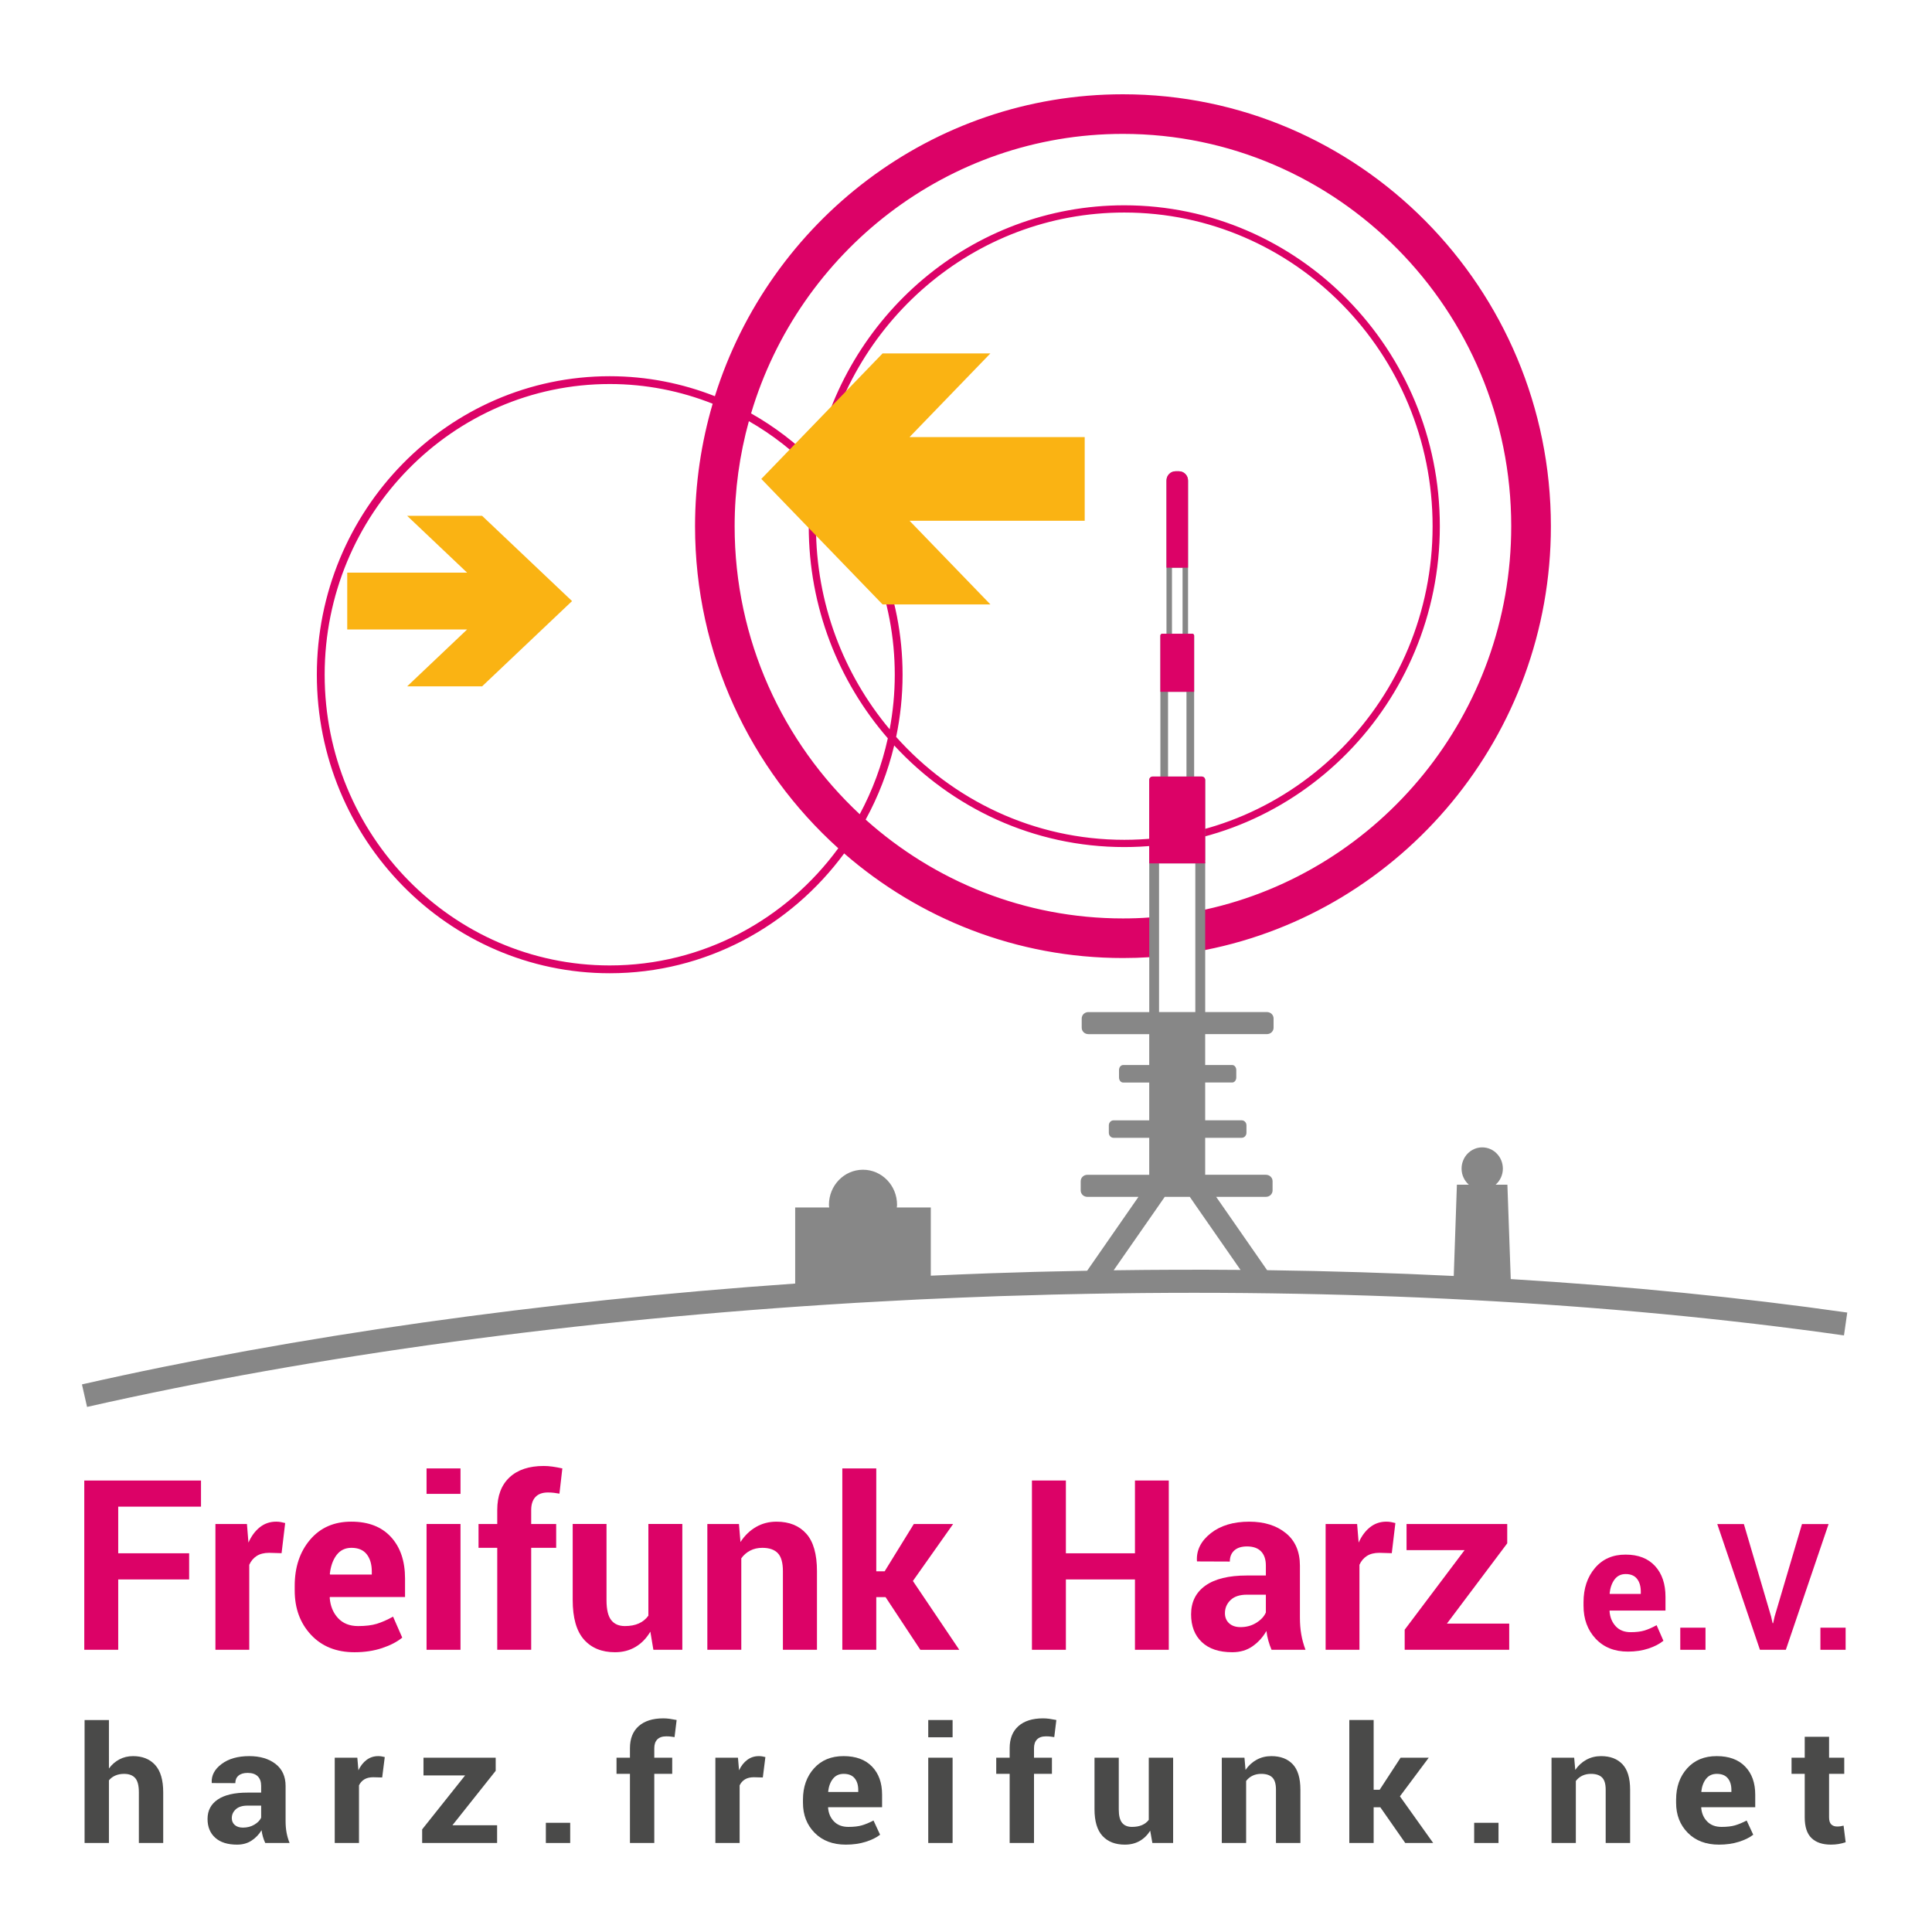 <?xml version="1.0" encoding="utf-8"?>
<!-- Generator: Adobe Illustrator 16.0.4, SVG Export Plug-In . SVG Version: 6.00 Build 0)  -->
<!DOCTYPE svg PUBLIC "-//W3C//DTD SVG 1.1//EN" "http://www.w3.org/Graphics/SVG/1.1/DTD/svg11.dtd">
<svg version="1.1" id="bunt" xmlns="http://www.w3.org/2000/svg" xmlns:xlink="http://www.w3.org/1999/xlink" x="0px" y="0px"
	 width="283.464px" height="283.464px" viewBox="0 0 283.464 283.464" enable-background="new 0 0 283.464 283.464"
	 xml:space="preserve">
<rect fill="#FFFFFF" width="283.464" height="283.464"/>
<g id="schrift_1_">
	<g>
		<path fill="#4A4A49" d="M15.984,259.475c0.416-0.57,0.925-1.016,1.529-1.336c0.604-0.319,1.272-0.48,2.006-0.48
			c1.378,0,2.461,0.434,3.248,1.301c0.787,0.868,1.18,2.208,1.18,4.02v7.425h-3.573v-7.465c0-0.974-0.181-1.663-0.543-2.069
			c-0.363-0.405-0.904-0.608-1.621-0.608c-0.489,0-0.922,0.082-1.297,0.25c-0.375,0.166-0.685,0.399-0.93,0.7v9.192h-3.572v-18.042
			h3.572V259.475z"/>
		<path fill="#4A4A49" d="M38.915,270.404c-0.13-0.285-0.243-0.587-0.336-0.902c-0.094-0.317-0.161-0.641-0.202-0.972
			c-0.367,0.608-0.85,1.113-1.45,1.514c-0.599,0.401-1.314,0.603-2.146,0.603c-1.386,0-2.454-0.337-3.205-1.013
			c-0.75-0.674-1.125-1.593-1.125-2.757c0-1.227,0.499-2.176,1.498-2.852c0.999-0.674,2.456-1.012,4.373-1.012h1.994v-0.994
			c0-0.602-0.167-1.067-0.501-1.399c-0.334-0.331-0.828-0.498-1.48-0.498c-0.58,0-1.026,0.134-1.34,0.399s-0.47,0.634-0.47,1.104
			l-3.45-0.012l-0.012-0.069c-0.058-1.056,0.428-1.967,1.456-2.735c1.027-0.767,2.377-1.15,4.049-1.15
			c1.582,0,2.866,0.381,3.853,1.14c0.986,0.76,1.481,1.841,1.481,3.243v5.17c0,0.586,0.046,1.137,0.14,1.654
			c0.094,0.516,0.242,1.029,0.446,1.538H38.915z M35.649,268.148c0.627,0,1.187-0.146,1.676-0.438
			c0.49-0.295,0.82-0.633,0.991-1.019v-1.77h-1.994c-0.758,0-1.333,0.18-1.724,0.537c-0.392,0.359-0.588,0.792-0.588,1.301
			c0,0.417,0.146,0.753,0.44,1.008C34.743,268.021,35.143,268.148,35.649,268.148z"/>
		<path fill="#4A4A49" d="M56.073,260.792l-1.31-0.034c-0.53,0-0.966,0.105-1.308,0.312c-0.343,0.21-0.603,0.502-0.783,0.88v8.454
			h-3.56V257.89h3.315l0.159,1.851c0.31-0.654,0.712-1.166,1.205-1.531c0.494-0.367,1.062-0.551,1.708-0.551
			c0.179,0,0.344,0.014,0.495,0.041c0.151,0.026,0.303,0.06,0.459,0.099L56.073,260.792z"/>
		<path fill="#4A4A49" d="M66.38,267.802h6.556v2.602H61.939v-1.999l6.299-7.911h-6.104v-2.604h10.594v1.923L66.38,267.802z"/>
		<path fill="#4A4A49" d="M83.659,270.404h-3.571v-2.962h3.571V270.404z"/>
		<path fill="#4A4A49" d="M92.426,270.404v-10.143h-1.97v-2.371h1.97v-1.388c0-1.403,0.427-2.483,1.284-3.244
			c0.856-0.759,2.059-1.139,3.608-1.139c0.302,0,0.61,0.021,0.923,0.063c0.314,0.043,0.659,0.104,1.035,0.179l-0.306,2.511
			c-0.195-0.031-0.385-0.059-0.569-0.081c-0.184-0.023-0.398-0.034-0.643-0.034c-0.58,0-1.017,0.15-1.315,0.45
			c-0.297,0.3-0.446,0.732-0.446,1.295v1.388h2.63v2.371h-2.63v10.143H92.426z"/>
		<path fill="#4A4A49" d="M111.92,260.792l-1.309-0.034c-0.531,0-0.967,0.105-1.309,0.312c-0.342,0.21-0.604,0.502-0.783,0.88v8.454
			h-3.559V257.89h3.314l0.16,1.851c0.309-0.654,0.71-1.166,1.204-1.531c0.494-0.367,1.062-0.551,1.707-0.551
			c0.178,0,0.344,0.014,0.495,0.041c0.151,0.026,0.304,0.06,0.459,0.099L111.92,260.792z"/>
		<path fill="#4A4A49" d="M124.099,270.646c-1.908,0-3.434-0.578-4.575-1.734s-1.713-2.626-1.713-4.407v-0.462
			c0-1.856,0.541-3.389,1.621-4.592c1.082-1.202,2.531-1.799,4.348-1.792c1.787,0,3.173,0.509,4.16,1.527
			c0.986,1.018,1.48,2.393,1.48,4.129v1.838h-7.902l-0.024,0.069c0.064,0.821,0.356,1.497,0.874,2.027
			c0.518,0.53,1.221,0.794,2.11,0.794c0.791,0,1.448-0.074,1.969-0.225c0.522-0.15,1.093-0.388,1.714-0.711l0.966,2.085
			c-0.539,0.419-1.244,0.767-2.116,1.041C126.136,270.508,125.166,270.646,124.099,270.646z M123.78,260.261
			c-0.66,0-1.182,0.239-1.565,0.716c-0.383,0.479-0.619,1.107-0.708,1.887l0.037,0.057h4.378v-0.299c0-0.72-0.177-1.29-0.532-1.719
			C125.035,260.476,124.498,260.261,123.78,260.261z"/>
		<path fill="#4A4A49" d="M139.765,254.896h-3.572v-2.534h3.572V254.896z M139.765,270.404h-3.572V257.89h3.572V270.404z"/>
		<path fill="#4A4A49" d="M148.138,270.404v-10.143h-1.97v-2.371h1.97v-1.388c0-1.403,0.429-2.483,1.283-3.244
			c0.857-0.759,2.062-1.139,3.608-1.139c0.302,0,0.611,0.021,0.924,0.063c0.314,0.043,0.66,0.104,1.035,0.179l-0.306,2.511
			c-0.195-0.031-0.386-0.059-0.569-0.081c-0.185-0.023-0.397-0.034-0.644-0.034c-0.578,0-1.016,0.15-1.313,0.45
			s-0.447,0.732-0.447,1.295v1.388h2.631v2.371h-2.631v10.143H148.138z"/>
		<path fill="#4A4A49" d="M168.757,268.6c-0.407,0.654-0.926,1.159-1.554,1.515c-0.629,0.354-1.351,0.531-2.165,0.531
			c-1.394,0-2.485-0.423-3.272-1.267c-0.786-0.845-1.18-2.157-1.18-3.938v-7.552h3.56v7.593c0,0.912,0.164,1.566,0.489,1.965
			c0.326,0.397,0.808,0.596,1.442,0.596c0.571,0,1.06-0.087,1.47-0.26c0.406-0.175,0.74-0.431,1.001-0.771v-9.122h3.573v12.514
			h-3.045L168.757,268.6z"/>
		<path fill="#4A4A49" d="M182.588,257.89l0.158,1.792c0.439-0.64,0.982-1.137,1.626-1.49c0.645-0.354,1.367-0.533,2.166-0.533
			c1.338,0,2.382,0.397,3.131,1.191c0.751,0.795,1.126,2.04,1.126,3.735v7.818h-3.585v-7.825c0-0.841-0.18-1.438-0.538-1.79
			c-0.358-0.351-0.899-0.527-1.626-0.527c-0.473,0-0.896,0.091-1.272,0.271c-0.375,0.183-0.689,0.438-0.941,0.772v9.099h-3.571
			V257.89H182.588z"/>
		<path fill="#4A4A49" d="M202.521,265.165h-0.979v5.239h-3.571v-18.042h3.571v10.235h0.882l3.069-4.707h4.134l-4.23,5.667
			l4.881,6.847h-4.099L202.521,265.165z"/>
		<path fill="#4A4A49" d="M219.863,270.404h-3.572v-2.962h3.572V270.404z"/>
		<path fill="#4A4A49" d="M230.964,257.89l0.16,1.792c0.439-0.64,0.982-1.137,1.626-1.49c0.646-0.354,1.367-0.533,2.165-0.533
			c1.338,0,2.381,0.397,3.132,1.191c0.751,0.795,1.125,2.04,1.125,3.735v7.818h-3.585v-7.825c0-0.841-0.179-1.438-0.538-1.79
			c-0.358-0.351-0.899-0.527-1.626-0.527c-0.472,0-0.897,0.091-1.272,0.271c-0.374,0.183-0.69,0.438-0.942,0.772v9.099h-3.569
			V257.89H230.964z"/>
		<path fill="#4A4A49" d="M252.208,270.646c-1.909,0-3.434-0.578-4.575-1.734s-1.714-2.626-1.714-4.407v-0.462
			c0-1.856,0.54-3.389,1.621-4.592c1.081-1.202,2.529-1.799,4.35-1.792c1.787,0,3.172,0.509,4.157,1.527
			c0.988,1.018,1.481,2.393,1.481,4.129v1.838h-7.903l-0.024,0.069c0.066,0.821,0.356,1.497,0.876,2.027
			c0.517,0.53,1.222,0.794,2.109,0.794c0.79,0,1.448-0.074,1.97-0.225c0.522-0.15,1.093-0.388,1.714-0.711l0.966,2.085
			c-0.538,0.419-1.243,0.767-2.118,1.041C254.247,270.508,253.276,270.646,252.208,270.646z M251.89,260.261
			c-0.661,0-1.184,0.239-1.567,0.716c-0.381,0.479-0.619,1.107-0.708,1.887l0.036,0.057h4.38v-0.299c0-0.72-0.178-1.29-0.531-1.719
			C253.144,260.476,252.608,260.261,251.89,260.261z"/>
		<path fill="#4A4A49" d="M268.363,254.826v3.064h2.226v2.371h-2.226v6.372c0,0.485,0.105,0.832,0.317,1.041
			c0.212,0.207,0.497,0.312,0.857,0.312c0.186,0,0.348-0.011,0.482-0.03c0.134-0.018,0.292-0.052,0.471-0.099l0.306,2.441
			c-0.359,0.115-0.708,0.201-1.053,0.261c-0.342,0.057-0.712,0.086-1.112,0.086c-1.233,0-2.179-0.319-2.844-0.96
			c-0.664-0.64-0.997-1.653-0.997-3.041v-6.384h-1.934v-2.371h1.934v-3.064H268.363z"/>
	</g>
	<g>
		<path fill="#DC0267" d="M27.751,231.737H17.346v10.321h-4.981v-24.837h17.126v3.838H17.346v6.841h10.405V231.737z"/>
		<path fill="#DC0267" d="M41.313,227.883l-1.825-0.052c-0.74,0-1.348,0.153-1.825,0.461c-0.478,0.306-0.842,0.738-1.092,1.296
			v12.47h-4.964v-18.457h4.623l0.222,2.729c0.432-0.966,0.992-1.72,1.68-2.261c0.688-0.54,1.48-0.81,2.379-0.81
			c0.25,0,0.48,0.021,0.691,0.06c0.21,0.04,0.423,0.089,0.639,0.145L41.313,227.883z"/>
		<path fill="#DC0267" d="M52.008,242.417c-2.661,0-4.788-0.854-6.38-2.56c-1.592-1.706-2.388-3.871-2.388-6.499v-0.683
			c0-2.739,0.753-4.997,2.26-6.771c1.507-1.774,3.528-2.655,6.064-2.645c2.491,0,4.423,0.75,5.8,2.251
			c1.376,1.501,2.064,3.531,2.064,6.089v2.713h-11.02l-0.034,0.102c0.091,1.213,0.497,2.21,1.219,2.991
			c0.723,0.781,1.703,1.173,2.943,1.173c1.103,0,2.018-0.111,2.746-0.333c0.728-0.222,1.523-0.572,2.388-1.05l1.348,3.078
			c-0.751,0.617-1.735,1.129-2.951,1.534C54.852,242.212,53.498,242.417,52.008,242.417z M51.565,227.097
			c-0.921,0-1.649,0.354-2.184,1.059c-0.535,0.705-0.864,1.632-0.989,2.78l0.051,0.086h6.107v-0.445
			c0-1.057-0.248-1.901-0.742-2.532C53.313,227.414,52.566,227.097,51.565,227.097z"/>
		<path fill="#DC0267" d="M67.565,219.182h-4.981v-3.735h4.981V219.182z M67.565,242.058h-4.981v-18.457h4.981V242.058z"/>
		<path fill="#DC0267" d="M72.956,242.058v-14.961h-2.747v-3.496h2.747v-2.048c0-2.069,0.597-3.663,1.791-4.784
			c1.194-1.12,2.871-1.681,5.032-1.681c0.42,0,0.85,0.032,1.288,0.095c0.438,0.062,0.918,0.151,1.441,0.264l-0.426,3.702
			c-0.273-0.046-0.538-0.086-0.793-0.12c-0.256-0.034-0.555-0.052-0.896-0.052c-0.807,0-1.418,0.223-1.833,0.666
			c-0.416,0.443-0.623,1.081-0.623,1.91v2.048h3.667v3.496h-3.667v14.961H72.956z"/>
		<path fill="#DC0267" d="M95.421,239.397c-0.569,0.967-1.291,1.712-2.167,2.233c-0.875,0.523-1.882,0.786-3.019,0.786
			c-1.945,0-3.466-0.623-4.563-1.868c-1.097-1.245-1.646-3.181-1.646-5.81v-11.138h4.963v11.198c0,1.346,0.227,2.312,0.683,2.898
			c0.455,0.587,1.125,0.881,2.013,0.881c0.796,0,1.478-0.129,2.047-0.386c0.568-0.256,1.035-0.634,1.398-1.136v-13.456h4.981v18.457
			h-4.247L95.421,239.397z"/>
		<path fill="#DC0267" d="M108.42,223.601l0.222,2.645c0.614-0.944,1.37-1.678,2.269-2.201c0.898-0.522,1.904-0.784,3.02-0.784
			c1.864,0,3.32,0.586,4.366,1.757c1.046,1.171,1.569,3.008,1.569,5.509v11.532h-4.998v-11.542c0-1.241-0.25-2.121-0.75-2.64
			c-0.501-0.519-1.257-0.779-2.269-0.779c-0.66,0-1.251,0.135-1.774,0.402c-0.523,0.269-0.961,0.646-1.313,1.137v13.422h-4.981
			v-18.457H108.42z"/>
		<path fill="#DC0267" d="M129.931,234.33h-1.364v7.729h-4.982v-26.611h4.982v15.097h1.228l4.281-6.942h5.767l-5.903,8.358
			l6.806,10.099h-5.714L129.931,234.33z"/>
		<path fill="#DC0267" d="M171.485,242.058h-4.964v-10.321h-10.133v10.321h-4.981v-24.837h4.981V227.9h10.133v-10.679h4.964V242.058
			z"/>
		<path fill="#DC0267" d="M186.563,242.058c-0.182-0.421-0.338-0.864-0.469-1.331c-0.131-0.466-0.225-0.943-0.282-1.433
			c-0.511,0.898-1.185,1.644-2.021,2.235c-0.836,0.591-1.833,0.887-2.993,0.887c-1.934,0-3.424-0.498-4.471-1.493
			c-1.046-0.994-1.569-2.351-1.569-4.068c0-1.807,0.697-3.21,2.09-4.205s3.427-1.492,6.099-1.492h2.781v-1.468
			c0-0.887-0.233-1.574-0.699-2.063c-0.467-0.488-1.155-0.733-2.064-0.733c-0.808,0-1.43,0.196-1.867,0.589
			c-0.438,0.393-0.657,0.936-0.657,1.629l-4.811-0.018l-0.017-0.102c-0.08-1.558,0.596-2.903,2.029-4.034s3.315-1.697,5.646-1.697
			c2.207,0,3.997,0.561,5.374,1.681c1.375,1.119,2.063,2.714,2.063,4.784v7.625c0,0.864,0.064,1.678,0.197,2.438
			c0.131,0.763,0.339,1.519,0.622,2.27H186.563z M182.009,238.732c0.875,0,1.655-0.216,2.337-0.648
			c0.683-0.433,1.143-0.933,1.382-1.502v-2.609h-2.781c-1.057,0-1.858,0.264-2.404,0.794c-0.546,0.528-0.819,1.169-0.819,1.919
			c0,0.614,0.205,1.108,0.614,1.483C180.747,238.544,181.303,238.732,182.009,238.732z"/>
		<path fill="#DC0267" d="M204.203,227.883l-1.826-0.052c-0.74,0-1.349,0.153-1.826,0.461c-0.478,0.306-0.841,0.738-1.092,1.296
			v12.47h-4.963v-18.457h4.622l0.223,2.729c0.432-0.966,0.992-1.72,1.68-2.261c0.688-0.54,1.48-0.81,2.381-0.81
			c0.249,0,0.48,0.021,0.69,0.06c0.21,0.04,0.423,0.089,0.64,0.145L204.203,227.883z"/>
		<path fill="#DC0267" d="M212.288,238.219h9.144v3.839h-15.336v-2.947l8.785-11.672h-8.512v-3.838h14.772v2.837L212.288,238.219z"
			/>
		<path fill="#DC0267" d="M238.847,242.324c-1.977,0-3.557-0.634-4.738-1.9c-1.183-1.268-1.774-2.876-1.774-4.828v-0.507
			c0-2.037,0.56-3.713,1.68-5.031c1.119-1.317,2.62-1.973,4.504-1.964c1.851,0,3.286,0.558,4.309,1.673s1.533,2.623,1.533,4.523
			v2.016h-8.186l-0.025,0.076c0.066,0.899,0.369,1.641,0.906,2.221c0.536,0.58,1.264,0.871,2.186,0.871c0.82,0,1.5-0.082,2.04-0.248
			c0.541-0.163,1.132-0.424,1.774-0.778l1.001,2.286c-0.558,0.458-1.288,0.839-2.192,1.139
			C240.96,242.172,239.954,242.324,238.847,242.324z M238.518,230.945c-0.685,0-1.226,0.262-1.622,0.785s-0.643,1.213-0.734,2.065
			l0.038,0.063h4.537v-0.329c0-0.786-0.184-1.413-0.552-1.883C239.817,231.179,239.261,230.945,238.518,230.945z"/>
		<path fill="#DC0267" d="M250.231,242.058h-3.7v-3.244h3.7V242.058z"/>
		<path fill="#DC0267" d="M259.852,237.154l0.228,1.001h0.076l0.216-0.976l4.018-13.571h3.902l-6.273,18.45h-3.801l-6.261-18.45
			h3.904L259.852,237.154z"/>
		<path fill="#DC0267" d="M270.792,242.058h-3.7v-3.244h3.7V242.058z"/>
	</g>
</g>
<path id="blasen" fill="#DC0267" d="M164.757,13.833c-28.037,0-51.832,18.648-59.87,44.298c-4.792-1.887-9.993-2.932-15.43-2.932
	c-23.693,0-42.97,19.648-42.97,43.799c0,24.15,19.276,43.797,42.97,43.797c14.055,0,26.555-6.915,34.4-17.581
	c10.996,9.554,25.285,15.349,40.9,15.349c1.3,0,2.58-0.04,3.86-0.12c0.227-0.014,0.678-0.061,0.678-0.061l-0.017-5.808
	c-0.221,0.017-0.44,0.03-0.661,0.039c-1.28,0.1-2.561,0.14-3.86,0.14c-14.469,0-27.688-5.488-37.748-14.5
	c1.848-3.379,3.268-7.031,4.189-10.882c8.452,9.167,20.454,14.91,33.757,14.91c25.528,0,46.298-21.119,46.298-47.078
	c0-25.961-20.77-47.082-46.298-47.082c-22.365,0-41.075,16.212-45.368,37.688c-2.786-2.797-5.943-5.209-9.389-7.154
	c7.055-23.697,28.841-41.011,54.559-41.011c31.42,0,56.97,25.82,56.97,57.56c0,27.55-19.26,50.64-44.899,56.25
	c-0.229,0.047-0.687,0.142-0.687,0.142l-0.003,5.925c0,0,0.46-0.089,0.689-0.136c28.87-5.69,50.72-31.41,50.72-62.18
	C227.547,42.263,199.377,13.833,164.757,13.833z M89.458,141.649c-23.062,0-41.824-19.133-41.824-42.652
	c0-23.519,18.762-42.653,41.824-42.653c5.326,0,10.417,1.031,15.105,2.891c-1.673,5.701-2.586,11.728-2.586,17.968
	c0,18.766,8.13,35.643,21.015,47.254C115.36,134.884,103.169,141.649,89.458,141.649z M164.956,31.183
	c24.943,0,45.235,20.644,45.235,46.019c0,25.373-20.292,46.016-45.235,46.016c-13.253,0-25.193-5.828-33.473-15.097
	c0.615-2.944,0.944-5.995,0.944-9.124c0-11.72-4.548-22.37-11.928-30.238C124.409,47.404,142.849,31.183,164.956,31.183z
	 M120.25,70.169c6.844,7.597,11.031,17.722,11.031,28.828c0,2.737-0.264,5.412-0.75,8.007c-6.733-8.036-10.81-18.441-10.81-29.802
	C119.722,74.812,119.903,72.463,120.25,70.169z M119.342,69.199c-0.44,2.603-0.683,5.274-0.683,8.003
	c0,11.923,4.39,22.819,11.602,31.123c-0.867,3.944-2.263,7.687-4.122,11.138c-11.275-10.522-18.353-25.57-18.353-42.26
	c0-5.337,0.738-10.501,2.09-15.41C113.373,63.796,116.558,66.295,119.342,69.199z"/>
<polygon id="pfeil2" fill="#FAB313" points="68.535,84.02 50.945,84.02 50.945,92.357 68.535,92.357 59.74,100.698 70.735,100.698 
	83.931,88.19 70.735,75.683 59.74,75.683 "/>
<polygon id="pfeil1" fill="#FAB313" points="111.699,70.267 129.493,88.681 145.311,88.681 133.448,76.404 159.149,76.404 
	159.149,64.128 133.448,64.128 145.311,51.852 129.493,51.852 "/>
<path id="Brocken" fill="#878787" d="M221.659,187.668l-0.494-13.847h-1.73c0.647-0.572,1.066-1.41,1.066-2.357
	c0-1.725-1.357-3.12-3.029-3.12s-3.029,1.396-3.029,3.12c0,0.947,0.419,1.785,1.066,2.357h-1.752l-0.461,13.391
	c-8.982-0.442-18.125-0.727-27.387-0.851l-0.214-0.309l-7.26-10.45h7.304c0.537,0,0.974-0.416,0.974-0.938v-1.363
	c0-0.519-0.437-0.936-0.974-0.936h-8.915v-5.427h5.359c0.385,0,0.697-0.33,0.697-0.743v-1.081c0-0.411-0.312-0.741-0.697-0.741
	h-5.359v-5.547h3.967c0.328,0,0.596-0.329,0.596-0.742v-1.081c0-0.41-0.268-0.742-0.596-0.742h-3.967v-4.535h9.062
	c0.537,0,0.973-0.415,0.973-0.938v-1.361c0-0.52-0.436-0.936-0.973-0.936h-9.059v-22.1h-0.064c0.036-0.069,0.061-0.144,0.061-0.227
	v-11.725c0-0.281-0.231-0.507-0.515-0.507h-1.105v-12.716v-0.017v-7.937c0-0.157-0.127-0.284-0.283-0.284h-0.611v-9.688v-0.177
	V71.522v-0.706v-0.313c0-0.753-0.603-1.36-1.349-1.36h-0.467c-0.747,0-1.347,0.607-1.347,1.36v0.313v0.706v11.611v0.16v9.688h-0.612
	c-0.156,0-0.283,0.127-0.283,0.284v7.954c0,0.014,0.013,0.022,0.015,0.036h-0.015v12.681h-1.121c-0.288,0-0.516,0.226-0.516,0.507
	v11.725c0,0.066,0.015,0.128,0.038,0.187h-0.035v22.14h-8.932c-0.545,0-0.977,0.416-0.977,0.936v1.361
	c0,0.522,0.432,0.938,0.977,0.938h8.929v4.535h-3.835c-0.333,0-0.598,0.332-0.598,0.742v1.081c0,0.413,0.265,0.742,0.598,0.742
	h3.835v5.547h-5.226c-0.392,0-0.701,0.33-0.701,0.741v1.081c0,0.413,0.31,0.743,0.701,0.743h5.226v5.427h-9.075
	c-0.545,0-0.979,0.417-0.979,0.936v1.363c0,0.521,0.434,0.938,0.979,0.938h7.493l-7.249,10.439l-0.279,0.4
	c-1.908,0.037-3.816,0.072-5.731,0.122c-1.313,0.021-2.626,0.065-3.936,0.108c-3.047,0.079-6.094,0.192-9.148,0.318
	c-1.424,0.059-2.79,0.117-4.123,0.177v-10.008h-4.989c0.01-0.131,0.038-0.257,0.038-0.391c0-2.844-2.238-5.146-4.999-5.146
	c-2.758,0-4.995,2.302-4.995,5.146c0,0.134,0.028,0.26,0.038,0.391h-4.991v11.163c-37.273,2.606-73.301,7.684-104.646,14.796
	l0.751,3.304c33.453-7.574,72.265-12.836,112.224-15.234l0.444-0.029l3.817-0.212l0.103-0.005c3.532-0.205,7.295-0.383,11.468-0.552
	c3.867-0.163,7.71-0.298,11.556-0.388c1.311-0.041,2.622-0.086,3.923-0.104c40.568-0.935,79.774,1.136,114.24,6.033l0.48-3.355
	C255.434,190.356,238.873,188.716,221.659,187.668z M171.951,83.293h1.554v9.688h-1.554V83.293z M171.375,101.502h2.705v12.433
	h-2.705V101.502z M170.057,126.673h5.32v21.82h-5.32V126.673z M163.399,186.377l0.271-0.392l6.383-9.169l0.839-1.214h3.677
	l0.834,1.214l6.381,9.181l0.227,0.325C175.851,186.271,169.645,186.288,163.399,186.377z"/>
<g id="Akzente">
	<path fill="#DC0267" d="M172.96,69.143h-0.467c-0.747,0-1.347,0.607-1.347,1.36v0.313v0.706v11.771h3.162V71.522v-0.706v-0.313
		C174.309,69.75,173.707,69.143,172.96,69.143z"/>
	<path fill="#DC0267" d="M174.92,92.981h-4.386c-0.156,0-0.283,0.127-0.283,0.284v7.205v0.749v0.284h0.283h4.386h0.283v-0.284
		v-0.749v-7.205C175.204,93.108,175.077,92.981,174.92,92.981z"/>
	<path fill="#DC0267" d="M176.309,113.935h-7.179c-0.288,0-0.516,0.226-0.516,0.507v11.053v0.671v0.507h0.516h7.179h0.515v-0.507
		v-0.671v-11.053C176.824,114.161,176.592,113.935,176.309,113.935z"/>
</g>
</svg>
